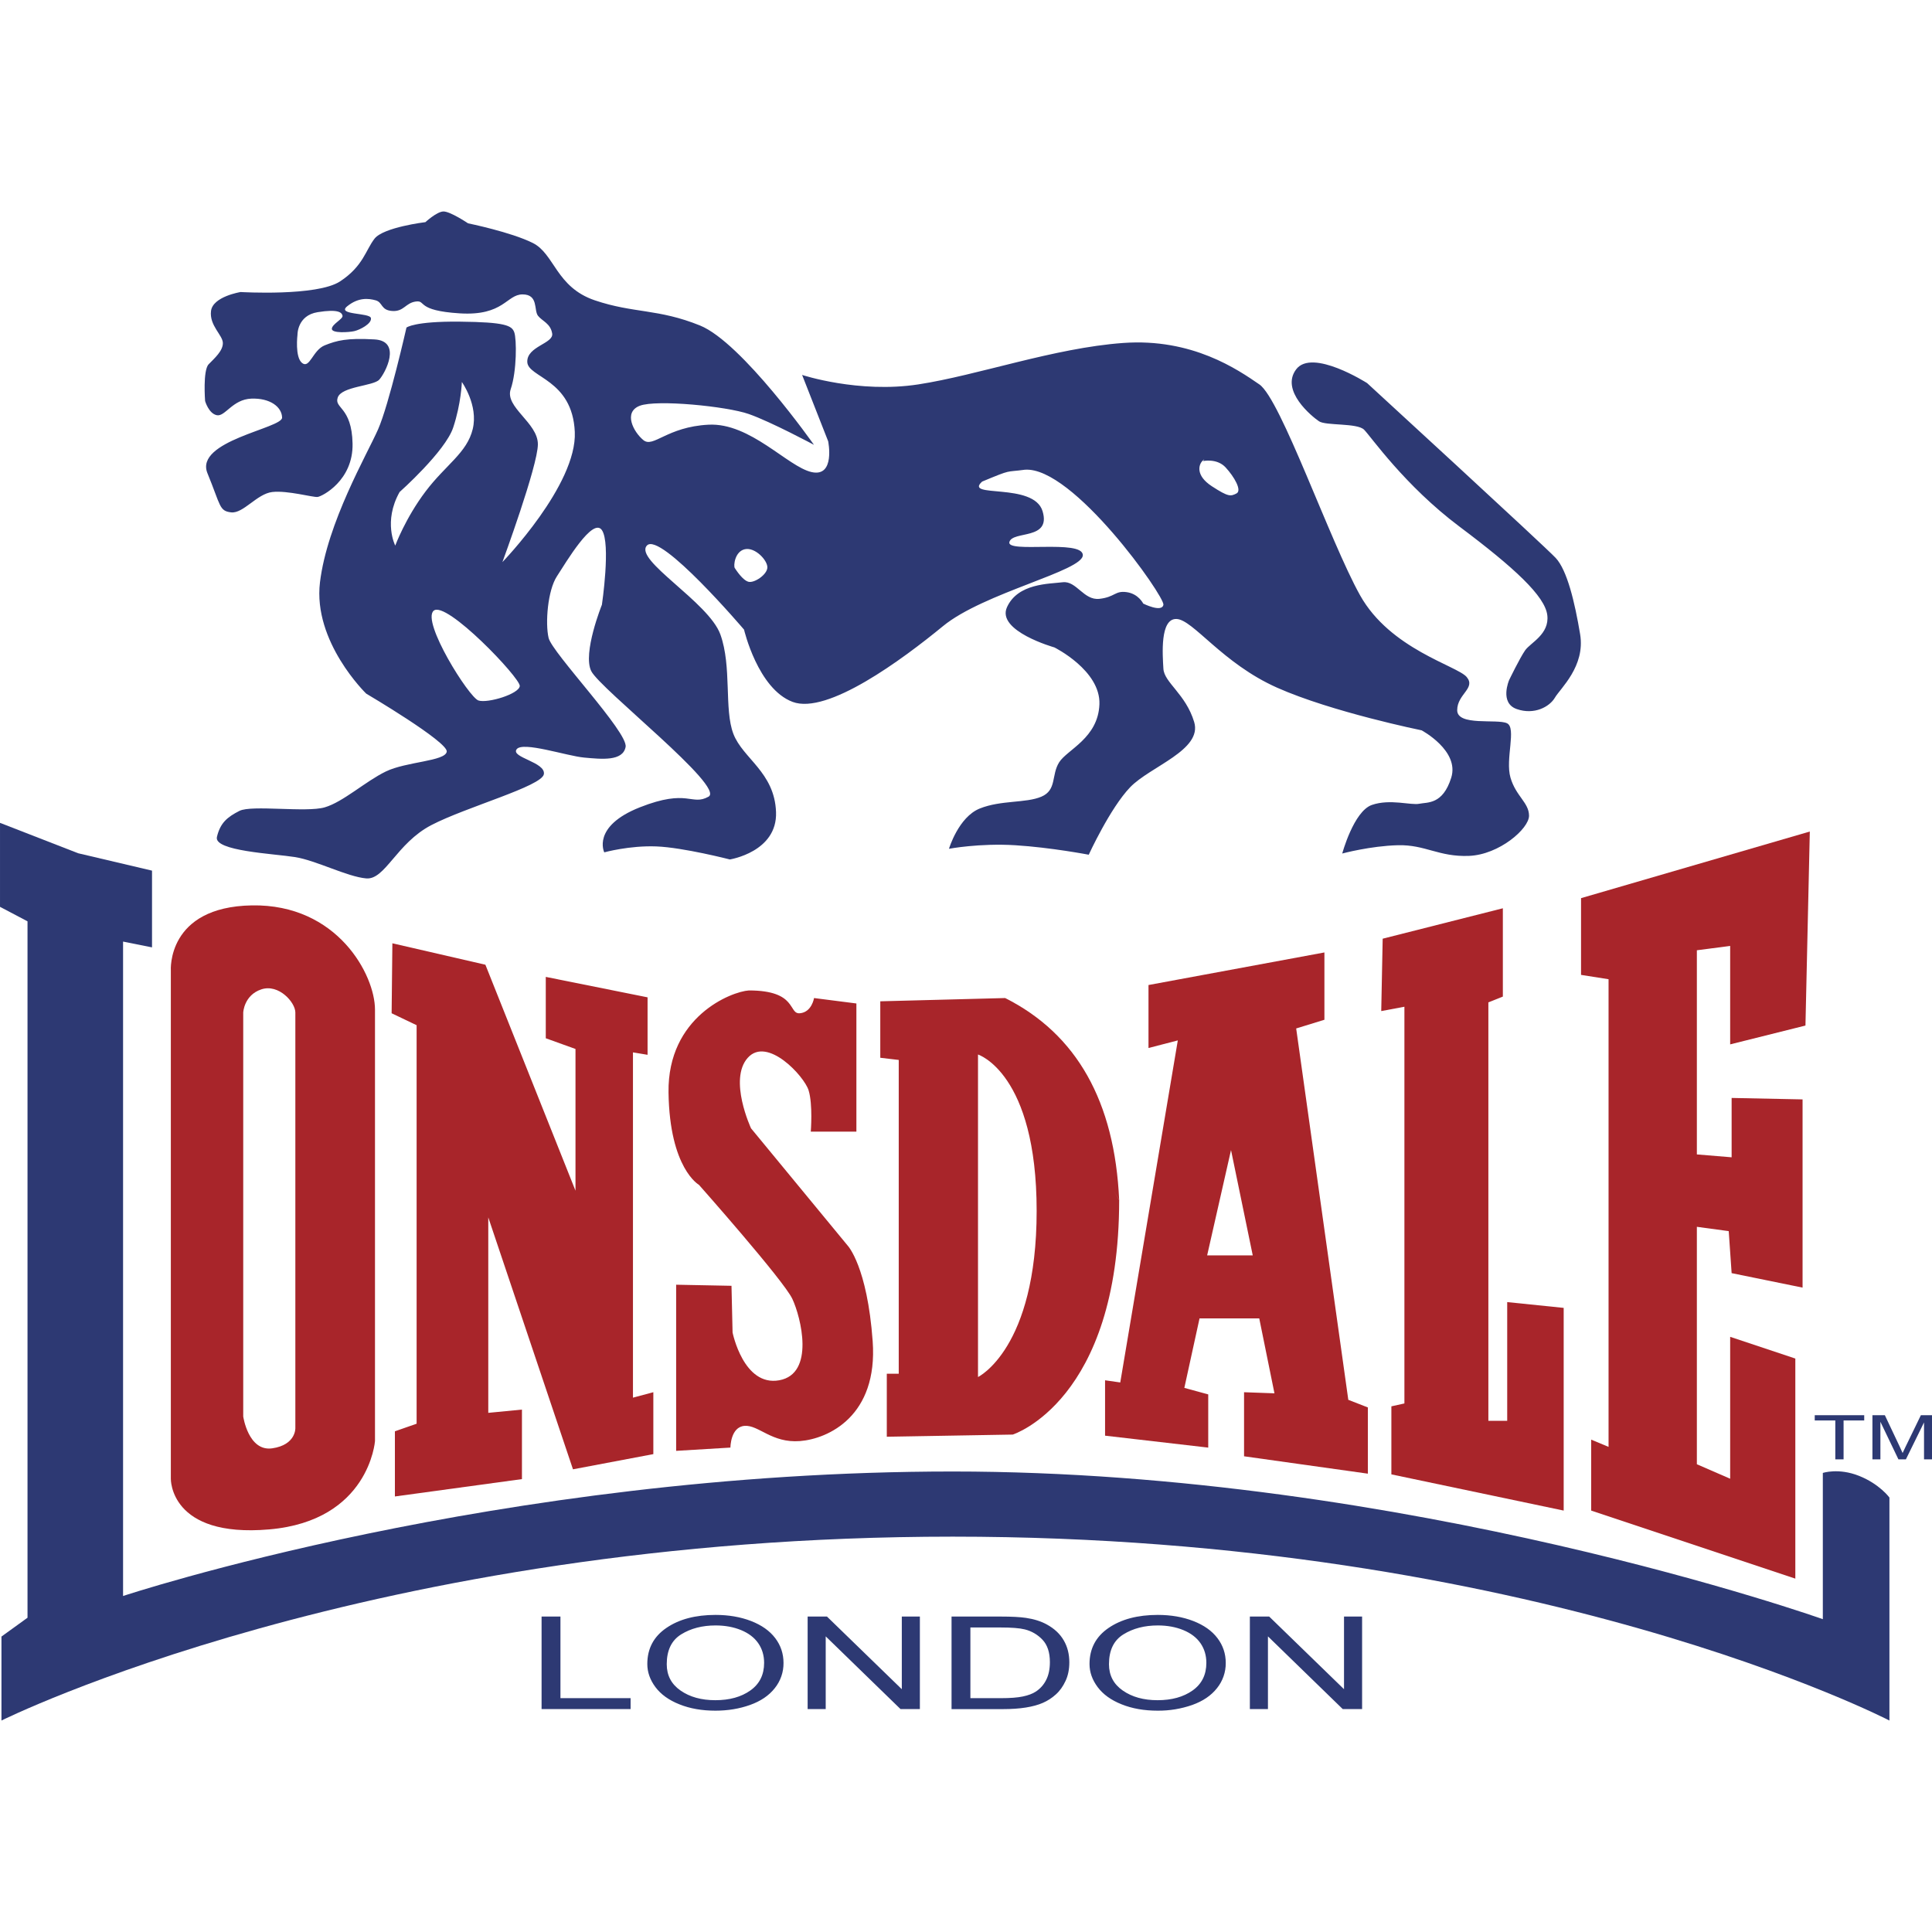 <?xml version="1.0" encoding="UTF-8" standalone="no"?><!-- Generator: Gravit.io --><svg xmlns="http://www.w3.org/2000/svg" xmlns:xlink="http://www.w3.org/1999/xlink" style="isolation:isolate" viewBox="0 0 150 150" width="150pt" height="150pt"><defs><clipPath id="_clipPath_pJcjyMS6qHVaaxyPblRmLgbwEd7oIjNi"><rect width="150" height="150"/></clipPath></defs><g clip-path="url(#_clipPath_pJcjyMS6qHVaaxyPblRmLgbwEd7oIjNi)"><path d=" M 0 63.886 L 6.07 66.247 L 11.803 67.596 L 11.803 73.554 L 9.555 73.104 L 9.555 123.913 C 9.555 123.913 38.668 114.247 73.965 114.247 C 109.263 114.247 141.524 125.713 141.524 125.713 L 141.524 114.359 C 141.524 114.359 142.734 113.949 144.335 114.585 C 145.935 115.22 146.695 116.27 146.695 116.27 L 146.695 133.582 C 146.695 133.582 119.153 119.305 73.966 119.305 C 28.778 119.305 0.113 133.582 0.113 133.582 L 0.113 127.062 L 2.136 125.6 L 2.136 71.531 L 0.001 70.407 L 0.001 63.886 L 0 63.886 L 0 63.886 Z " fill-rule="evenodd" fill="rgb(45,57,115)"/><path d=" M 19.559 70.294 C 12.927 70.406 13.264 75.352 13.264 75.352 L 13.264 114.808 C 13.264 114.808 13.151 119.416 20.908 118.742 C 28.664 118.067 29.114 111.885 29.114 111.885 L 29.114 78.387 C 29.114 75.689 26.191 70.181 19.559 70.294 L 19.559 70.294 Z  M 21.133 112.448 C 19.279 112.714 18.884 109.975 18.884 109.975 L 18.884 78.612 C 18.884 78.612 18.941 77.263 20.289 76.814 C 21.639 76.364 22.931 77.826 22.931 78.612 L 22.931 110.874 C 22.931 110.874 22.988 112.18 21.133 112.448 L 21.133 112.448 Z " fill-rule="evenodd" fill="rgb(168,37,42)"/><path d=" M 42.048 132.694 L 42.048 125.509 L 43.513 125.509 L 43.513 131.845 L 48.959 131.845 L 48.959 132.694 L 42.048 132.694 Z  M 50.257 129.194 C 50.257 128.002 50.749 127.068 51.735 126.394 C 52.721 125.719 53.993 125.381 55.554 125.381 C 56.574 125.381 57.495 125.54 58.314 125.856 C 59.132 126.174 59.759 126.616 60.188 127.183 C 60.618 127.749 60.832 128.393 60.832 129.11 C 60.84 129.821 60.6 130.513 60.155 131.067 C 59.702 131.643 59.061 132.077 58.232 132.373 C 57.4 132.669 56.506 132.816 55.546 132.816 C 54.503 132.816 53.573 132.655 52.754 132.326 C 51.932 132 51.312 131.554 50.889 130.988 C 50.468 130.423 50.257 129.825 50.257 129.194 L 50.257 129.194 Z  M 51.766 129.209 C 51.766 130.076 52.123 130.757 52.84 131.255 C 53.557 131.754 54.457 132.003 55.538 132.003 C 56.641 132.003 57.547 131.752 58.258 131.248 C 58.968 130.745 59.326 130.03 59.326 129.104 C 59.326 128.521 59.171 128.011 58.867 127.574 C 58.563 127.137 58.118 126.799 57.534 126.559 C 56.947 126.319 56.29 126.199 55.56 126.199 C 54.523 126.199 53.632 126.43 52.885 126.893 C 52.139 127.356 51.766 128.128 51.766 129.209 Z  M 62.705 132.694 L 62.705 125.509 L 64.206 125.509 L 70.016 131.149 L 70.016 125.509 L 71.419 125.509 L 71.419 132.694 L 69.918 132.694 L 64.108 127.047 L 64.108 132.694 L 62.705 132.694 Z  M 73.878 132.694 L 73.878 125.509 L 77.687 125.509 C 78.548 125.509 79.204 125.544 79.656 125.612 C 80.29 125.706 80.831 125.878 81.28 126.127 C 81.862 126.447 82.298 126.855 82.586 127.354 C 82.878 127.852 83.022 128.422 83.022 129.062 C 83.022 129.608 82.925 130.091 82.726 130.512 C 82.53 130.933 82.282 131.283 81.971 131.56 C 81.673 131.831 81.333 132.051 80.964 132.211 C 80.6 132.37 80.161 132.49 79.645 132.572 C 79.129 132.655 78.536 132.695 77.868 132.695 L 73.878 132.695 L 73.878 132.694 L 73.878 132.694 Z  M 75.341 131.845 L 77.703 131.845 C 78.431 131.845 79.006 131.801 79.42 131.713 C 79.835 131.625 80.165 131.501 80.412 131.34 C 80.759 131.116 81.039 130.802 81.223 130.432 C 81.417 130.051 81.513 129.591 81.513 129.046 C 81.513 128.295 81.323 127.718 80.945 127.315 C 80.572 126.916 80.091 126.634 79.56 126.505 C 79.168 126.406 78.535 126.357 77.666 126.357 L 75.341 126.357 L 75.341 131.845 L 75.341 131.845 Z  M 84.59 129.194 C 84.59 128.002 85.082 127.068 86.068 126.394 C 87.055 125.719 88.327 125.381 89.888 125.381 C 90.908 125.381 91.83 125.54 92.648 125.856 C 93.467 126.174 94.093 126.616 94.521 127.183 C 94.952 127.749 95.167 128.393 95.167 129.11 C 95.174 129.821 94.934 130.513 94.488 131.067 C 94.035 131.643 93.395 132.077 92.566 132.373 C 91.703 132.674 90.794 132.824 89.879 132.816 C 88.837 132.816 87.907 132.655 87.088 132.326 C 86.266 132 85.647 131.554 85.223 130.988 C 84.802 130.423 84.59 129.825 84.59 129.194 L 84.59 129.194 Z  M 86.101 129.209 C 86.101 130.076 86.458 130.757 87.175 131.255 C 87.893 131.754 88.792 132.003 89.873 132.003 C 90.975 132.003 91.882 131.752 92.593 131.248 C 93.303 130.745 93.661 130.03 93.661 129.104 C 93.661 128.521 93.506 128.011 93.203 127.574 C 92.9 127.137 92.453 126.799 91.87 126.559 C 91.282 126.319 90.626 126.199 89.896 126.199 C 88.859 126.199 87.969 126.43 87.221 126.893 C 86.472 127.356 86.101 128.128 86.101 129.209 L 86.101 129.209 Z  M 97.039 132.694 L 97.039 125.509 L 98.54 125.509 L 104.349 131.149 L 104.349 125.509 L 105.753 125.509 L 105.753 132.694 L 104.252 132.694 L 98.443 127.047 L 98.443 132.694 L 97.039 132.694 Z " fill-rule="evenodd" fill="rgb(45,57,115)"/><path d=" M 30.464 73.237 L 37.686 74.901 L 44.681 92.444 L 44.681 81.442 L 42.374 80.61 L 42.374 75.846 L 50.277 77.433 L 50.277 81.895 L 49.143 81.706 L 49.143 108.514 L 50.725 108.091 L 50.725 112.897 L 44.486 114.077 L 37.91 94.518 L 37.91 109.693 L 40.524 109.44 L 40.524 114.837 L 30.66 116.185 L 30.66 111.126 L 32.346 110.537 L 32.346 79.596 L 30.406 78.669 L 30.464 73.237 L 30.464 73.237 Z  M 52.496 99.745 L 52.496 112.644 L 56.71 112.39 C 56.71 112.39 56.71 110.789 57.806 110.704 C 58.902 110.62 59.914 112.053 62.106 111.885 C 64.298 111.716 68.176 109.946 67.754 104.129 C 67.333 98.311 65.815 96.71 65.815 96.71 L 58.311 87.605 C 58.311 87.605 56.541 83.811 58.059 82.124 C 59.576 80.438 62.443 83.558 62.78 84.654 C 63.118 85.75 62.949 87.858 62.949 87.858 L 66.49 87.858 L 66.49 77.909 L 63.202 77.488 C 63.202 77.488 63.034 78.584 62.106 78.669 C 61.178 78.753 61.937 76.898 58.143 76.898 C 56.794 76.983 51.82 78.922 51.904 84.823 C 51.989 90.725 54.265 91.989 54.265 91.989 C 54.265 91.989 60.841 99.407 61.515 100.841 C 62.19 102.275 63.285 106.658 60.503 107.164 C 57.721 107.67 56.877 103.454 56.877 103.454 L 56.793 99.829 L 52.496 99.745 L 52.496 99.745 Z  M 78.041 77.488 Q 78.041 77.488 68.345 77.741 L 68.345 82.125 L 69.778 82.294 L 69.778 106.658 L 68.851 106.658 L 68.851 111.548 L 78.63 111.38 C 78.63 111.38 86.892 108.767 86.892 93.169 C 86.892 93.169 78.041 77.488 78.041 77.488 Q 78.041 77.488 78.041 77.488 Z  M 75.932 106.912 L 75.932 81.872 C 75.932 81.872 80.485 83.305 80.485 94.013 C 80.485 104.719 75.932 106.912 75.932 106.912 Z " fill-rule="evenodd" fill="rgb(168,37,42)"/><path d=" M 104.682 108.682 L 100.635 79.849 L 102.827 79.174 L 102.827 73.948 L 89.169 76.477 L 89.169 81.367 L 91.445 80.777 L 86.977 107.334 L 85.797 107.165 L 85.797 111.465 L 93.807 112.392 L 93.807 108.261 L 91.952 107.755 L 93.132 102.359 L 97.768 102.359 L 98.949 108.177 L 96.588 108.092 L 96.588 113.066 L 106.2 114.415 L 106.2 109.273 L 104.682 108.682 L 104.682 108.682 Z  M 93.722 97.469 L 95.576 89.291 L 97.263 97.469 L 93.722 97.469 Z  M 107.351 72.88 L 116.681 70.518 L 116.681 77.375 L 115.557 77.825 L 115.557 110.312 L 117.019 110.312 L 117.019 101.094 L 121.404 101.544 L 121.404 117.281 L 108.026 114.47 L 108.026 109.188 L 109.038 108.963 L 109.038 78.163 L 107.239 78.5 L 107.351 72.88 L 107.351 72.88 Z  M 140.513 64.56 L 122.752 69.732 L 122.752 75.69 L 124.888 76.027 L 124.888 112.335 L 123.539 111.773 L 123.539 117.281 L 139.389 122.564 L 139.389 105.478 L 134.33 103.792 L 134.33 114.808 L 131.744 113.684 L 131.744 95.249 L 134.218 95.585 L 134.443 98.846 L 139.951 99.97 L 139.951 85.357 L 134.443 85.244 L 134.443 89.852 L 131.744 89.629 L 131.744 73.779 L 134.33 73.441 L 134.33 81.085 L 140.175 79.624 L 140.513 64.56 L 140.513 64.56 Z " fill-rule="evenodd" fill="rgb(168,37,42)"/><path d=" M 142.493 113.305 L 142.493 110.282 L 140.896 110.282 L 140.896 109.877 L 144.737 109.877 L 144.737 110.282 L 143.135 110.282 L 143.135 113.305 L 142.493 113.305 L 142.493 113.305 Z  M 145.375 113.305 L 145.375 109.877 L 146.34 109.877 L 147.487 112.303 C 147.592 112.53 147.671 112.699 147.718 112.811 C 147.774 112.687 147.859 112.504 147.978 112.262 L 149.136 109.877 L 150 109.877 L 150 113.305 L 149.381 113.305 L 149.381 110.436 L 147.973 113.305 L 147.394 113.305 L 145.994 110.387 L 145.994 113.305 L 145.375 113.305 L 145.375 113.305 Z  M 100.632 28.678 C 99.386 30.337 101.875 32.353 102.409 32.709 C 102.942 33.065 105.373 32.827 105.906 33.361 C 106.44 33.894 109.049 37.686 113.316 40.888 C 117.584 44.089 119.954 46.282 120.132 47.763 C 120.309 49.245 118.829 49.897 118.413 50.489 C 117.998 51.082 117.168 52.801 117.168 52.801 C 117.168 52.801 116.398 54.578 117.761 55.052 C 119.123 55.527 120.308 54.875 120.724 54.164 C 121.138 53.453 123.095 51.734 122.681 49.244 C 122.266 46.755 121.672 44.266 120.783 43.317 C 119.893 42.368 106.143 29.744 106.143 29.744 C 106.143 29.744 101.875 27.018 100.632 28.678 L 100.632 28.678 Z  M 117.275 60.381 C 116.85 58.941 117.765 56.509 116.998 56.151 C 116.232 55.792 113.133 56.396 113.136 55.138 C 113.141 53.881 114.603 53.437 113.873 52.563 C 113.141 51.689 107.94 50.412 105.595 46.217 C 103.249 42.021 99.442 30.991 97.777 29.846 C 96.111 28.702 92.566 26.239 87.199 26.628 C 81.835 27.016 75.919 29.137 71.289 29.846 C 66.659 30.556 62.276 29.11 62.276 29.11 L 64.299 34.26 C 64.299 34.26 64.871 37.071 63.011 36.652 C 61.151 36.232 58.255 32.805 55.01 32.973 C 51.765 33.141 50.724 34.803 49.951 34.169 C 49.18 33.535 48.373 31.998 49.676 31.502 C 50.978 31.006 56.416 31.543 58.137 32.145 C 59.859 32.748 63.196 34.537 63.196 34.537 C 63.196 34.537 57.606 26.592 54.351 25.273 C 51.096 23.955 49.197 24.338 46.181 23.317 C 43.167 22.294 43.06 19.714 41.368 18.866 C 39.676 18.018 36.34 17.339 36.34 17.339 C 36.34 17.339 34.926 16.388 34.408 16.419 C 33.891 16.45 33.029 17.247 33.029 17.247 C 33.029 17.247 29.765 17.64 29.074 18.535 C 28.385 19.428 28.196 20.666 26.407 21.845 C 24.618 23.025 18.682 22.673 18.682 22.673 C 18.682 22.673 16.521 23.016 16.383 24.146 C 16.244 25.274 17.293 26.016 17.303 26.628 C 17.313 27.241 16.659 27.809 16.199 28.283 C 15.739 28.759 15.924 31.135 15.924 31.135 C 15.924 31.135 16.205 32.121 16.844 32.238 C 17.482 32.355 18.055 31.008 19.511 30.95 C 20.967 30.894 21.883 31.591 21.902 32.423 C 21.922 33.255 15.072 34.222 16.108 36.745 C 17.145 39.269 17.008 39.673 17.947 39.78 C 18.886 39.887 19.95 38.339 21.135 38.2 C 22.32 38.062 24.309 38.629 24.661 38.583 C 25.012 38.537 27.435 37.312 27.373 34.434 C 27.311 31.557 25.918 31.722 26.224 30.858 C 26.53 29.995 28.984 29.975 29.443 29.479 C 29.903 28.982 31.227 26.475 29.075 26.352 C 26.923 26.228 26.143 26.439 25.213 26.811 C 24.283 27.184 24.053 28.636 23.465 28.191 C 22.878 27.746 23.097 25.984 23.097 25.984 C 23.097 25.984 23.072 24.492 24.662 24.237 C 26.25 23.981 26.543 24.257 26.593 24.513 C 26.643 24.768 25.786 25.156 25.764 25.524 C 25.744 25.892 27.088 25.806 27.512 25.708 C 27.936 25.611 28.877 25.131 28.799 24.697 C 28.722 24.263 26.097 24.472 26.96 23.777 C 27.823 23.081 28.6 23.159 29.167 23.317 C 29.734 23.475 29.546 24.083 30.455 24.145 C 31.364 24.205 31.483 23.511 32.294 23.409 C 33.106 23.307 32.275 24.115 35.697 24.329 C 39.12 24.543 39.325 22.858 40.571 22.857 C 41.818 22.857 41.436 24.088 41.767 24.513 C 42.098 24.937 42.744 25.106 42.871 25.892 C 42.998 26.679 40.904 26.878 40.938 28.099 C 40.974 29.32 44.444 29.423 44.627 33.536 C 44.811 37.649 39.007 43.642 39.007 43.642 C 39.007 43.642 41.761 36.167 41.761 34.491 C 41.761 32.814 39.171 31.614 39.651 30.215 C 40.131 28.814 40.117 26.326 39.928 25.801 C 39.738 25.274 39.243 25.009 35.697 24.973 C 32.151 24.936 31.558 25.433 31.558 25.433 C 31.558 25.433 30.205 31.406 29.351 33.342 C 28.497 35.278 25.406 40.578 24.843 45.206 C 24.281 49.836 28.431 53.852 28.431 53.852 C 28.431 53.852 34.803 57.608 34.685 58.359 C 34.566 59.109 31.548 59.125 29.958 59.897 C 28.369 60.667 26.648 62.262 25.211 62.682 C 23.775 63.101 19.53 62.478 18.589 62.957 C 17.648 63.437 17.102 63.882 16.842 64.981 C 16.581 66.079 21.261 66.279 22.912 66.544 C 24.563 66.81 26.959 68.072 28.431 68.199 C 29.902 68.327 30.781 65.472 33.489 64.061 C 36.197 62.65 42.074 61.046 42.226 60.106 C 42.379 59.165 39.641 58.814 40.111 58.174 C 40.58 57.535 43.999 58.695 45.353 58.818 C 46.706 58.941 48.358 59.12 48.572 57.991 C 48.785 56.862 42.865 50.684 42.593 49.528 C 42.322 48.373 42.523 45.84 43.237 44.746 C 43.951 43.652 46.027 40.127 46.732 41.159 C 47.437 42.191 46.732 46.953 46.732 46.953 C 46.732 46.953 45.215 50.72 45.904 52.104 C 46.594 53.489 56.343 61.114 55.009 61.854 C 53.675 62.594 53.431 61.195 49.675 62.681 C 45.919 64.167 46.915 66.176 46.915 66.176 C 46.915 66.176 48.867 65.635 50.962 65.716 C 53.056 65.798 56.665 66.728 56.665 66.728 C 56.665 66.728 60.364 66.146 60.251 63.049 C 60.139 59.953 57.676 58.895 56.941 56.979 C 56.205 55.062 56.834 51.762 55.928 49.254 C 55.024 46.744 49.194 43.475 50.226 42.355 C 51.258 41.236 57.768 48.885 57.768 48.885 C 57.768 48.885 58.835 53.477 61.538 54.495 C 64.241 55.511 70.056 51.205 73.219 48.609 C 76.381 46.013 84.117 44.326 84.07 43.091 C 84.025 41.855 78.11 42.978 78.369 42.079 C 78.629 41.18 81.629 41.962 80.945 39.688 C 80.26 37.415 74.777 38.713 76.254 37.389 C 78.629 36.403 78.012 36.683 79.565 36.47 C 83.294 36.178 90.443 46.321 90.327 46.954 C 90.208 47.588 88.761 46.862 88.761 46.862 C 88.761 46.862 88.394 46.102 87.474 45.974 C 86.554 45.846 86.579 46.357 85.358 46.494 C 84.136 46.632 83.575 45.074 82.506 45.206 C 81.439 45.339 79.032 45.283 78.184 47.138 C 77.336 48.992 81.863 50.265 81.863 50.265 C 81.863 50.265 85.456 52.048 85.359 54.679 C 85.261 57.311 82.855 58.196 82.232 59.186 C 81.609 60.177 82.064 61.338 80.852 61.854 C 79.642 62.368 77.726 62.109 76.069 62.773 C 74.414 63.437 73.678 65.9 73.678 65.9 C 73.678 65.9 76.049 65.451 78.829 65.624 C 81.608 65.798 84.53 66.36 84.53 66.36 C 84.53 66.36 86.192 62.733 87.749 61.117 C 89.307 59.501 93.37 58.236 92.716 56.058 C 92.061 53.881 90.387 52.994 90.326 51.92 C 90.263 50.846 90.049 48.022 91.336 48.057 C 92.623 48.092 94.894 51.497 99.154 53.391 C 103.415 55.286 110.374 56.702 110.374 56.702 C 110.374 56.702 113.333 58.281 112.673 60.381 C 112.015 62.48 110.839 62.272 110.191 62.404 C 109.54 62.536 107.922 62.006 106.511 62.496 C 105.101 62.986 104.211 66.267 104.211 66.267 C 104.211 66.267 106.405 65.676 108.535 65.623 C 110.664 65.571 111.707 66.543 114.053 66.451 C 116.398 66.358 118.724 64.336 118.714 63.324 C 118.705 62.313 117.698 61.822 117.275 60.381 L 117.275 60.381 Z  M 30.687 42.36 C 30.687 42.36 29.732 40.505 31.025 38.201 C 31.025 38.201 34.566 35.053 35.184 33.199 C 35.803 31.344 35.859 29.658 35.859 29.658 C 35.859 29.658 37.152 31.457 36.703 33.312 C 36.253 35.166 34.622 36.066 33.049 38.145 C 31.475 40.224 30.687 42.36 30.687 42.36 Z  M 37.152 54.388 C 36.421 54.164 32.712 48.262 33.667 47.419 C 34.622 46.575 40.411 52.646 40.355 53.263 C 40.298 53.88 37.882 54.613 37.152 54.388 Z  M 58.116 45.17 C 57.666 45.058 57.16 44.271 57.048 44.102 C 56.935 43.933 57.048 42.809 57.835 42.641 C 58.622 42.473 59.578 43.484 59.578 44.046 C 59.578 44.608 58.566 45.282 58.116 45.17 Z  M 95.997 38.314 C 95.547 38.539 95.38 38.594 94.087 37.751 C 92.795 36.908 93.075 36.065 93.357 35.785 C 93.637 35.503 93.401 35.797 93.401 35.797 C 93.401 35.797 94.481 35.559 95.156 36.29 C 95.829 37.02 96.448 38.088 95.997 38.314 Z " fill-rule="evenodd" fill="rgb(45,57,115)"/><path d=" M 78.041 77.488 Q 86.369 81.681 86.892 93.169 Q 78.713 80.371 78.041 77.488 Z " fill="rgb(168,37,42)"/></g></svg>
